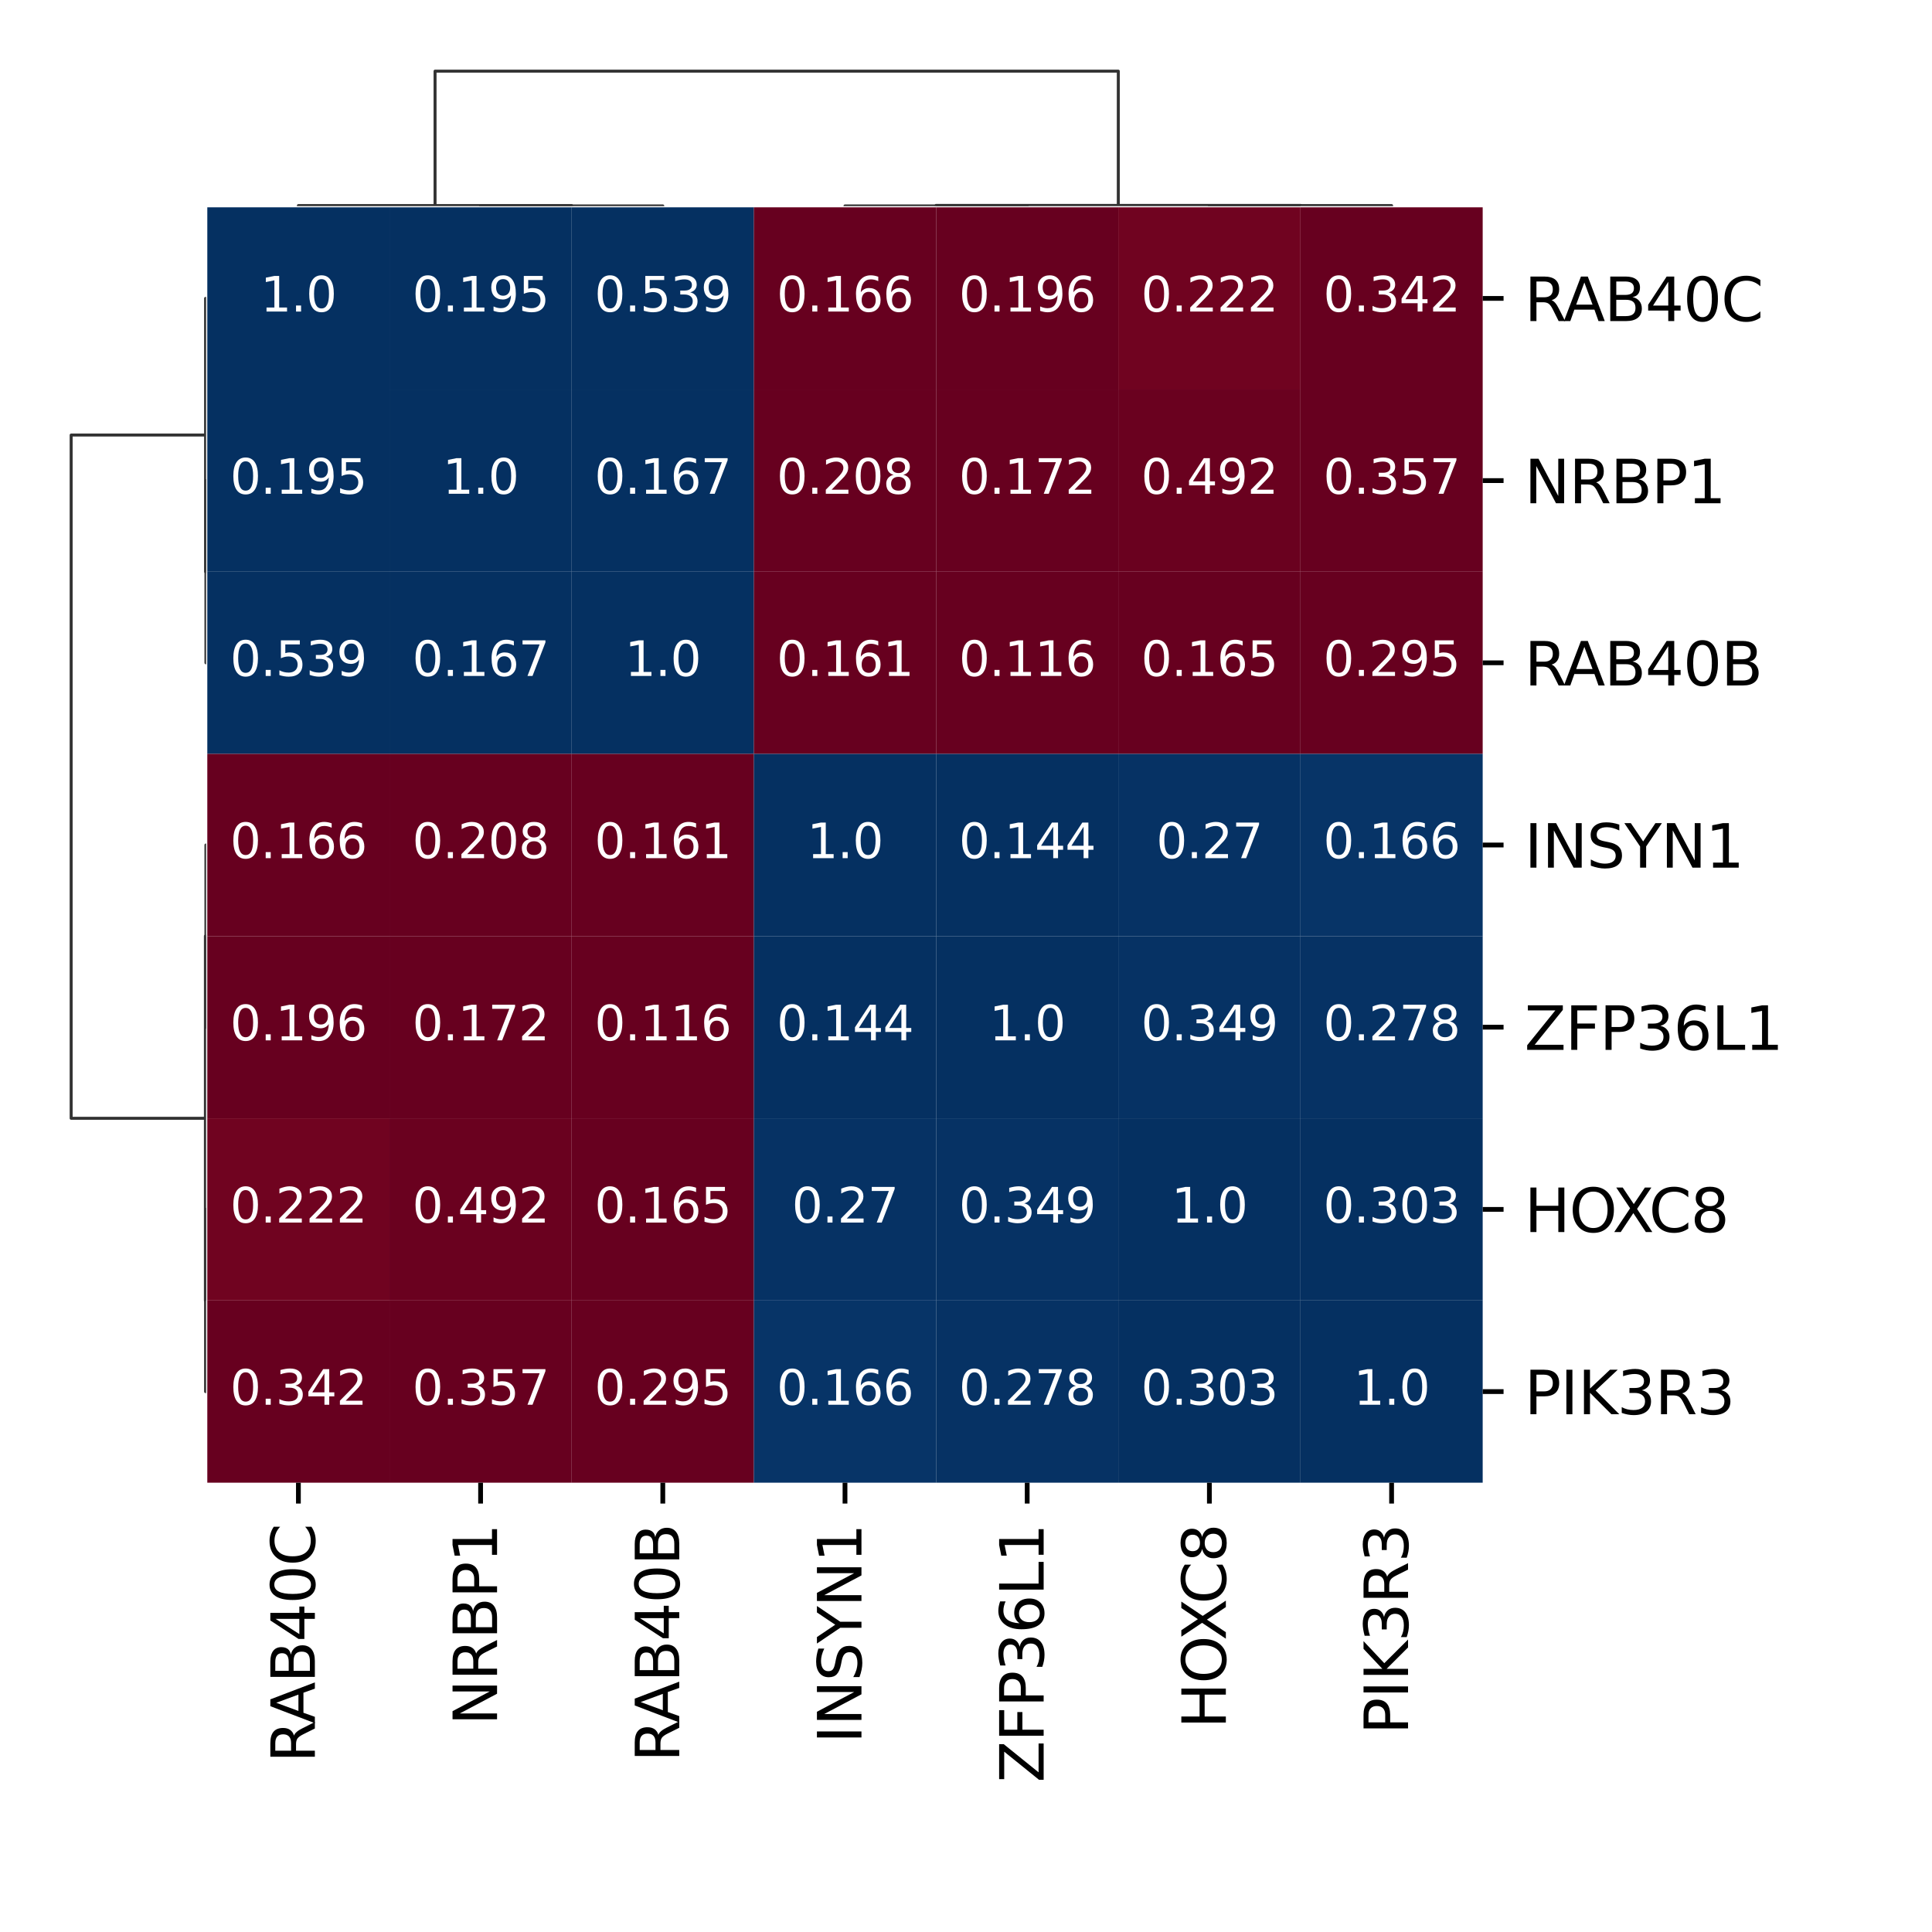<?xml version="1.0" encoding="utf-8" standalone="no"?>
<!DOCTYPE svg PUBLIC "-//W3C//DTD SVG 1.1//EN"
  "http://www.w3.org/Graphics/SVG/1.1/DTD/svg11.dtd">
<svg xmlns:xlink="http://www.w3.org/1999/xlink" width="324pt" height="324pt" viewBox="0 0 324 324" xmlns="http://www.w3.org/2000/svg" version="1.1">
 <defs>
  <style type="text/css">*{stroke-linejoin: round; stroke-linecap: butt}</style>
 </defs>
 <g id="figure_1">
  <g id="patch_1">
   <path d="M 0 324 
L 324 324 
L 324 0 
L 0 0 
z
" style="fill: #ffffff"/>
  </g>
  <g id="axes_1">
   <g id="LineCollection_1">
    <path d="M 34.565 80.597 
L 34.536 80.597 
L 34.536 111.153 
L 34.565 111.153 
" clip-path="url(#pebbe8531b5)" style="fill: none; stroke: #333333; stroke-width: 0.5"/>
    <path d="M 34.565 50.042 
L 34.476 50.042 
L 34.476 95.875 
L 34.536 95.875 
" clip-path="url(#pebbe8531b5)" style="fill: none; stroke: #333333; stroke-width: 0.5"/>
    <path d="M 34.565 141.708 
L 34.534 141.708 
L 34.534 172.262 
L 34.565 172.262 
" clip-path="url(#pebbe8531b5)" style="fill: none; stroke: #333333; stroke-width: 0.5"/>
    <path d="M 34.565 202.817 
L 34.476 202.817 
L 34.476 233.373 
L 34.565 233.373 
" clip-path="url(#pebbe8531b5)" style="fill: none; stroke: #333333; stroke-width: 0.5"/>
    <path d="M 34.534 156.985 
L 34.446 156.985 
L 34.446 218.095 
L 34.476 218.095 
" clip-path="url(#pebbe8531b5)" style="fill: none; stroke: #333333; stroke-width: 0.5"/>
    <path d="M 34.476 72.959 
L 11.932 72.959 
L 11.932 187.54 
L 34.446 187.54 
" clip-path="url(#pebbe8531b5)" style="fill: none; stroke: #333333; stroke-width: 0.5"/>
   </g>
  </g>
  <g id="axes_2">
   <g id="LineCollection_2">
    <path d="M 80.597 34.565 
L 80.597 34.536 
L 111.153 34.536 
L 111.153 34.565 
" clip-path="url(#p9ae9200624)" style="fill: none; stroke: #333333; stroke-width: 0.5"/>
    <path d="M 50.042 34.565 
L 50.042 34.476 
L 95.875 34.476 
L 95.875 34.536 
" clip-path="url(#p9ae9200624)" style="fill: none; stroke: #333333; stroke-width: 0.5"/>
    <path d="M 141.708 34.565 
L 141.708 34.534 
L 172.262 34.534 
L 172.262 34.565 
" clip-path="url(#p9ae9200624)" style="fill: none; stroke: #333333; stroke-width: 0.5"/>
    <path d="M 202.817 34.565 
L 202.817 34.476 
L 233.373 34.476 
L 233.373 34.565 
" clip-path="url(#p9ae9200624)" style="fill: none; stroke: #333333; stroke-width: 0.5"/>
    <path d="M 156.985 34.534 
L 156.985 34.446 
L 218.095 34.446 
L 218.095 34.476 
" clip-path="url(#p9ae9200624)" style="fill: none; stroke: #333333; stroke-width: 0.5"/>
    <path d="M 72.959 34.476 
L 72.959 11.932 
L 187.54 11.932 
L 187.54 34.446 
" clip-path="url(#p9ae9200624)" style="fill: none; stroke: #333333; stroke-width: 0.5"/>
   </g>
  </g>
  <g id="axes_3">
   <g id="patch_2">
    <path d="M 34.765 248.65 
L 248.65 248.65 
L 248.65 34.765 
L 34.765 34.765 
z
" style="fill: #ffffff"/>
   </g>
   <g id="QuadMesh_1">
    <path d="M 34.765 34.765 
L 65.32 34.765 
L 65.32 65.32 
L 34.765 65.32 
L 34.765 34.765 
" clip-path="url(#p0e3dcde6f2)" style="fill: #053061"/>
    <path d="M 65.32 34.765 
L 95.875 34.765 
L 95.875 65.32 
L 65.32 65.32 
L 65.32 34.765 
" clip-path="url(#p0e3dcde6f2)" style="fill: #053061"/>
    <path d="M 95.875 34.765 
L 126.43 34.765 
L 126.43 65.32 
L 95.875 65.32 
L 95.875 34.765 
" clip-path="url(#p0e3dcde6f2)" style="fill: #053061"/>
    <path d="M 126.43 34.765 
L 156.985 34.765 
L 156.985 65.32 
L 126.43 65.32 
L 126.43 34.765 
" clip-path="url(#p0e3dcde6f2)" style="fill: #67001f"/>
    <path d="M 156.985 34.765 
L 187.54 34.765 
L 187.54 65.32 
L 156.985 65.32 
L 156.985 34.765 
" clip-path="url(#p0e3dcde6f2)" style="fill: #67001f"/>
    <path d="M 187.54 34.765 
L 218.095 34.765 
L 218.095 65.32 
L 187.54 65.32 
L 187.54 34.765 
" clip-path="url(#p0e3dcde6f2)" style="fill: #700320"/>
    <path d="M 218.095 34.765 
L 248.65 34.765 
L 248.65 65.32 
L 218.095 65.32 
L 218.095 34.765 
" clip-path="url(#p0e3dcde6f2)" style="fill: #67001f"/>
    <path d="M 34.765 65.32 
L 65.32 65.32 
L 65.32 95.875 
L 34.765 95.875 
L 34.765 65.32 
" clip-path="url(#p0e3dcde6f2)" style="fill: #053061"/>
    <path d="M 65.32 65.32 
L 95.875 65.32 
L 95.875 95.875 
L 65.32 95.875 
L 65.32 65.32 
" clip-path="url(#p0e3dcde6f2)" style="fill: #053061"/>
    <path d="M 95.875 65.32 
L 126.43 65.32 
L 126.43 95.875 
L 95.875 95.875 
L 95.875 65.32 
" clip-path="url(#p0e3dcde6f2)" style="fill: #053061"/>
    <path d="M 126.43 65.32 
L 156.985 65.32 
L 156.985 95.875 
L 126.43 95.875 
L 126.43 65.32 
" clip-path="url(#p0e3dcde6f2)" style="fill: #67001f"/>
    <path d="M 156.985 65.32 
L 187.54 65.32 
L 187.54 95.875 
L 156.985 95.875 
L 156.985 65.32 
" clip-path="url(#p0e3dcde6f2)" style="fill: #67001f"/>
    <path d="M 187.54 65.32 
L 218.095 65.32 
L 218.095 95.875 
L 187.54 95.875 
L 187.54 65.32 
" clip-path="url(#p0e3dcde6f2)" style="fill: #6a011f"/>
    <path d="M 218.095 65.32 
L 248.65 65.32 
L 248.65 95.875 
L 218.095 95.875 
L 218.095 65.32 
" clip-path="url(#p0e3dcde6f2)" style="fill: #67001f"/>
    <path d="M 34.765 95.875 
L 65.32 95.875 
L 65.32 126.43 
L 34.765 126.43 
L 34.765 95.875 
" clip-path="url(#p0e3dcde6f2)" style="fill: #053061"/>
    <path d="M 65.32 95.875 
L 95.875 95.875 
L 95.875 126.43 
L 65.32 126.43 
L 65.32 95.875 
" clip-path="url(#p0e3dcde6f2)" style="fill: #053061"/>
    <path d="M 95.875 95.875 
L 126.43 95.875 
L 126.43 126.43 
L 95.875 126.43 
L 95.875 95.875 
" clip-path="url(#p0e3dcde6f2)" style="fill: #053061"/>
    <path d="M 126.43 95.875 
L 156.985 95.875 
L 156.985 126.43 
L 126.43 126.43 
L 126.43 95.875 
" clip-path="url(#p0e3dcde6f2)" style="fill: #67001f"/>
    <path d="M 156.985 95.875 
L 187.54 95.875 
L 187.54 126.43 
L 156.985 126.43 
L 156.985 95.875 
" clip-path="url(#p0e3dcde6f2)" style="fill: #67001f"/>
    <path d="M 187.54 95.875 
L 218.095 95.875 
L 218.095 126.43 
L 187.54 126.43 
L 187.54 95.875 
" clip-path="url(#p0e3dcde6f2)" style="fill: #67001f"/>
    <path d="M 218.095 95.875 
L 248.65 95.875 
L 248.65 126.43 
L 218.095 126.43 
L 218.095 95.875 
" clip-path="url(#p0e3dcde6f2)" style="fill: #67001f"/>
    <path d="M 34.765 126.43 
L 65.32 126.43 
L 65.32 156.985 
L 34.765 156.985 
L 34.765 126.43 
" clip-path="url(#p0e3dcde6f2)" style="fill: #67001f"/>
    <path d="M 65.32 126.43 
L 95.875 126.43 
L 95.875 156.985 
L 65.32 156.985 
L 65.32 126.43 
" clip-path="url(#p0e3dcde6f2)" style="fill: #67001f"/>
    <path d="M 95.875 126.43 
L 126.43 126.43 
L 126.43 156.985 
L 95.875 156.985 
L 95.875 126.43 
" clip-path="url(#p0e3dcde6f2)" style="fill: #67001f"/>
    <path d="M 126.43 126.43 
L 156.985 126.43 
L 156.985 156.985 
L 126.43 156.985 
L 126.43 126.43 
" clip-path="url(#p0e3dcde6f2)" style="fill: #053061"/>
    <path d="M 156.985 126.43 
L 187.54 126.43 
L 187.54 156.985 
L 156.985 156.985 
L 156.985 126.43 
" clip-path="url(#p0e3dcde6f2)" style="fill: #053061"/>
    <path d="M 187.54 126.43 
L 218.095 126.43 
L 218.095 156.985 
L 187.54 156.985 
L 187.54 126.43 
" clip-path="url(#p0e3dcde6f2)" style="fill: #063264"/>
    <path d="M 218.095 126.43 
L 248.65 126.43 
L 248.65 156.985 
L 218.095 156.985 
L 218.095 126.43 
" clip-path="url(#p0e3dcde6f2)" style="fill: #073467"/>
    <path d="M 34.765 156.985 
L 65.32 156.985 
L 65.32 187.54 
L 34.765 187.54 
L 34.765 156.985 
" clip-path="url(#p0e3dcde6f2)" style="fill: #67001f"/>
    <path d="M 65.32 156.985 
L 95.875 156.985 
L 95.875 187.54 
L 65.32 187.54 
L 65.32 156.985 
" clip-path="url(#p0e3dcde6f2)" style="fill: #67001f"/>
    <path d="M 95.875 156.985 
L 126.43 156.985 
L 126.43 187.54 
L 95.875 187.54 
L 95.875 156.985 
" clip-path="url(#p0e3dcde6f2)" style="fill: #67001f"/>
    <path d="M 126.43 156.985 
L 156.985 156.985 
L 156.985 187.54 
L 126.43 187.54 
L 126.43 156.985 
" clip-path="url(#p0e3dcde6f2)" style="fill: #053061"/>
    <path d="M 156.985 156.985 
L 187.54 156.985 
L 187.54 187.54 
L 156.985 187.54 
L 156.985 156.985 
" clip-path="url(#p0e3dcde6f2)" style="fill: #053061"/>
    <path d="M 187.54 156.985 
L 218.095 156.985 
L 218.095 187.54 
L 187.54 187.54 
L 187.54 156.985 
" clip-path="url(#p0e3dcde6f2)" style="fill: #063264"/>
    <path d="M 218.095 156.985 
L 248.65 156.985 
L 248.65 187.54 
L 218.095 187.54 
L 218.095 156.985 
" clip-path="url(#p0e3dcde6f2)" style="fill: #063264"/>
    <path d="M 34.765 187.54 
L 65.32 187.54 
L 65.32 218.095 
L 34.765 218.095 
L 34.765 187.54 
" clip-path="url(#p0e3dcde6f2)" style="fill: #700320"/>
    <path d="M 65.32 187.54 
L 95.875 187.54 
L 95.875 218.095 
L 65.32 218.095 
L 65.32 187.54 
" clip-path="url(#p0e3dcde6f2)" style="fill: #6a011f"/>
    <path d="M 95.875 187.54 
L 126.43 187.54 
L 126.43 218.095 
L 95.875 218.095 
L 95.875 187.54 
" clip-path="url(#p0e3dcde6f2)" style="fill: #67001f"/>
    <path d="M 126.43 187.54 
L 156.985 187.54 
L 156.985 218.095 
L 126.43 218.095 
L 126.43 187.54 
" clip-path="url(#p0e3dcde6f2)" style="fill: #063264"/>
    <path d="M 156.985 187.54 
L 187.54 187.54 
L 187.54 218.095 
L 156.985 218.095 
L 156.985 187.54 
" clip-path="url(#p0e3dcde6f2)" style="fill: #063264"/>
    <path d="M 187.54 187.54 
L 218.095 187.54 
L 218.095 218.095 
L 187.54 218.095 
L 187.54 187.54 
" clip-path="url(#p0e3dcde6f2)" style="fill: #053061"/>
    <path d="M 218.095 187.54 
L 248.65 187.54 
L 248.65 218.095 
L 218.095 218.095 
L 218.095 187.54 
" clip-path="url(#p0e3dcde6f2)" style="fill: #053061"/>
    <path d="M 34.765 218.095 
L 65.32 218.095 
L 65.32 248.65 
L 34.765 248.65 
L 34.765 218.095 
" clip-path="url(#p0e3dcde6f2)" style="fill: #67001f"/>
    <path d="M 65.32 218.095 
L 95.875 218.095 
L 95.875 248.65 
L 65.32 248.65 
L 65.32 218.095 
" clip-path="url(#p0e3dcde6f2)" style="fill: #67001f"/>
    <path d="M 95.875 218.095 
L 126.43 218.095 
L 126.43 248.65 
L 95.875 248.65 
L 95.875 218.095 
" clip-path="url(#p0e3dcde6f2)" style="fill: #67001f"/>
    <path d="M 126.43 218.095 
L 156.985 218.095 
L 156.985 248.65 
L 126.43 248.65 
L 126.43 218.095 
" clip-path="url(#p0e3dcde6f2)" style="fill: #073467"/>
    <path d="M 156.985 218.095 
L 187.54 218.095 
L 187.54 248.65 
L 156.985 248.65 
L 156.985 218.095 
" clip-path="url(#p0e3dcde6f2)" style="fill: #063264"/>
    <path d="M 187.54 218.095 
L 218.095 218.095 
L 218.095 248.65 
L 187.54 248.65 
L 187.54 218.095 
" clip-path="url(#p0e3dcde6f2)" style="fill: #053061"/>
    <path d="M 218.095 218.095 
L 248.65 218.095 
L 248.65 248.65 
L 218.095 248.65 
L 218.095 218.095 
" clip-path="url(#p0e3dcde6f2)" style="fill: #053061"/>
   </g>
   <g id="matplotlib.axis_1">
    <g id="xtick_1">
     <g id="line2d_1">
      <defs>
       <path id="m52f032794e" d="M 0 0 
L 0 3.5 
" style="stroke: #000000; stroke-width: 0.8"/>
      </defs>
      <g>
       <use xlink:href="#m52f032794e" x="50.042" y="248.65" style="stroke: #000000; stroke-width: 0.8"/>
      </g>
     </g>
     <g id="text_1">
      <!-- RAB40C -->
      <g transform="translate(52.802 295.608) rotate(-90) scale(0.1 -0.1)">
       <defs>
        <path id="DejaVuSans-52" d="M 2841 2188 
Q 3044 2119 3236 1894 
Q 3428 1669 3622 1275 
L 4263 0 
L 3584 0 
L 2988 1197 
Q 2756 1666 2539 1819 
Q 2322 1972 1947 1972 
L 1259 1972 
L 1259 0 
L 628 0 
L 628 4666 
L 2053 4666 
Q 2853 4666 3247 4331 
Q 3641 3997 3641 3322 
Q 3641 2881 3436 2590 
Q 3231 2300 2841 2188 
z
M 1259 4147 
L 1259 2491 
L 2053 2491 
Q 2509 2491 2742 2702 
Q 2975 2913 2975 3322 
Q 2975 3731 2742 3939 
Q 2509 4147 2053 4147 
L 1259 4147 
z
" transform="scale(0.016)"/>
        <path id="DejaVuSans-41" d="M 2188 4044 
L 1331 1722 
L 3047 1722 
L 2188 4044 
z
M 1831 4666 
L 2547 4666 
L 4325 0 
L 3669 0 
L 3244 1197 
L 1141 1197 
L 716 0 
L 50 0 
L 1831 4666 
z
" transform="scale(0.016)"/>
        <path id="DejaVuSans-42" d="M 1259 2228 
L 1259 519 
L 2272 519 
Q 2781 519 3026 730 
Q 3272 941 3272 1375 
Q 3272 1813 3026 2020 
Q 2781 2228 2272 2228 
L 1259 2228 
z
M 1259 4147 
L 1259 2741 
L 2194 2741 
Q 2656 2741 2882 2914 
Q 3109 3088 3109 3444 
Q 3109 3797 2882 3972 
Q 2656 4147 2194 4147 
L 1259 4147 
z
M 628 4666 
L 2241 4666 
Q 2963 4666 3353 4366 
Q 3744 4066 3744 3513 
Q 3744 3084 3544 2831 
Q 3344 2578 2956 2516 
Q 3422 2416 3680 2098 
Q 3938 1781 3938 1306 
Q 3938 681 3513 340 
Q 3088 0 2303 0 
L 628 0 
L 628 4666 
z
" transform="scale(0.016)"/>
        <path id="DejaVuSans-34" d="M 2419 4116 
L 825 1625 
L 2419 1625 
L 2419 4116 
z
M 2253 4666 
L 3047 4666 
L 3047 1625 
L 3713 1625 
L 3713 1100 
L 3047 1100 
L 3047 0 
L 2419 0 
L 2419 1100 
L 313 1100 
L 313 1709 
L 2253 4666 
z
" transform="scale(0.016)"/>
        <path id="DejaVuSans-30" d="M 2034 4250 
Q 1547 4250 1301 3770 
Q 1056 3291 1056 2328 
Q 1056 1369 1301 889 
Q 1547 409 2034 409 
Q 2525 409 2770 889 
Q 3016 1369 3016 2328 
Q 3016 3291 2770 3770 
Q 2525 4250 2034 4250 
z
M 2034 4750 
Q 2819 4750 3233 4129 
Q 3647 3509 3647 2328 
Q 3647 1150 3233 529 
Q 2819 -91 2034 -91 
Q 1250 -91 836 529 
Q 422 1150 422 2328 
Q 422 3509 836 4129 
Q 1250 4750 2034 4750 
z
" transform="scale(0.016)"/>
        <path id="DejaVuSans-43" d="M 4122 4306 
L 4122 3641 
Q 3803 3938 3442 4084 
Q 3081 4231 2675 4231 
Q 1875 4231 1450 3742 
Q 1025 3253 1025 2328 
Q 1025 1406 1450 917 
Q 1875 428 2675 428 
Q 3081 428 3442 575 
Q 3803 722 4122 1019 
L 4122 359 
Q 3791 134 3420 21 
Q 3050 -91 2638 -91 
Q 1578 -91 968 557 
Q 359 1206 359 2328 
Q 359 3453 968 4101 
Q 1578 4750 2638 4750 
Q 3056 4750 3426 4639 
Q 3797 4528 4122 4306 
z
" transform="scale(0.016)"/>
       </defs>
       <use xlink:href="#DejaVuSans-52"/>
       <use xlink:href="#DejaVuSans-41" x="65.482"/>
       <use xlink:href="#DejaVuSans-42" x="133.891"/>
       <use xlink:href="#DejaVuSans-34" x="202.494"/>
       <use xlink:href="#DejaVuSans-30" x="266.117"/>
       <use xlink:href="#DejaVuSans-43" x="329.74"/>
      </g>
     </g>
    </g>
    <g id="xtick_2">
     <g id="line2d_2">
      <g>
       <use xlink:href="#m52f032794e" x="80.597" y="248.65" style="stroke: #000000; stroke-width: 0.8"/>
      </g>
     </g>
     <g id="text_2">
      <!-- NRBP1 -->
      <g transform="translate(83.357 289.333) rotate(-90) scale(0.1 -0.1)">
       <defs>
        <path id="DejaVuSans-4e" d="M 628 4666 
L 1478 4666 
L 3547 763 
L 3547 4666 
L 4159 4666 
L 4159 0 
L 3309 0 
L 1241 3903 
L 1241 0 
L 628 0 
L 628 4666 
z
" transform="scale(0.016)"/>
        <path id="DejaVuSans-50" d="M 1259 4147 
L 1259 2394 
L 2053 2394 
Q 2494 2394 2734 2622 
Q 2975 2850 2975 3272 
Q 2975 3691 2734 3919 
Q 2494 4147 2053 4147 
L 1259 4147 
z
M 628 4666 
L 2053 4666 
Q 2838 4666 3239 4311 
Q 3641 3956 3641 3272 
Q 3641 2581 3239 2228 
Q 2838 1875 2053 1875 
L 1259 1875 
L 1259 0 
L 628 0 
L 628 4666 
z
" transform="scale(0.016)"/>
        <path id="DejaVuSans-31" d="M 794 531 
L 1825 531 
L 1825 4091 
L 703 3866 
L 703 4441 
L 1819 4666 
L 2450 4666 
L 2450 531 
L 3481 531 
L 3481 0 
L 794 0 
L 794 531 
z
" transform="scale(0.016)"/>
       </defs>
       <use xlink:href="#DejaVuSans-4e"/>
       <use xlink:href="#DejaVuSans-52" x="74.805"/>
       <use xlink:href="#DejaVuSans-42" x="144.287"/>
       <use xlink:href="#DejaVuSans-50" x="212.891"/>
       <use xlink:href="#DejaVuSans-31" x="273.193"/>
      </g>
     </g>
    </g>
    <g id="xtick_3">
     <g id="line2d_3">
      <g>
       <use xlink:href="#m52f032794e" x="111.153" y="248.65" style="stroke: #000000; stroke-width: 0.8"/>
      </g>
     </g>
     <g id="text_3">
      <!-- RAB40B -->
      <g transform="translate(113.912 295.486) rotate(-90) scale(0.1 -0.1)">
       <use xlink:href="#DejaVuSans-52"/>
       <use xlink:href="#DejaVuSans-41" x="65.482"/>
       <use xlink:href="#DejaVuSans-42" x="133.891"/>
       <use xlink:href="#DejaVuSans-34" x="202.494"/>
       <use xlink:href="#DejaVuSans-30" x="266.117"/>
       <use xlink:href="#DejaVuSans-42" x="329.74"/>
      </g>
     </g>
    </g>
    <g id="xtick_4">
     <g id="line2d_4">
      <g>
       <use xlink:href="#m52f032794e" x="141.708" y="248.65" style="stroke: #000000; stroke-width: 0.8"/>
      </g>
     </g>
     <g id="text_4">
      <!-- INSYN1 -->
      <g transform="translate(144.467 292.381) rotate(-90) scale(0.1 -0.1)">
       <defs>
        <path id="DejaVuSans-49" d="M 628 4666 
L 1259 4666 
L 1259 0 
L 628 0 
L 628 4666 
z
" transform="scale(0.016)"/>
        <path id="DejaVuSans-53" d="M 3425 4513 
L 3425 3897 
Q 3066 4069 2747 4153 
Q 2428 4238 2131 4238 
Q 1616 4238 1336 4038 
Q 1056 3838 1056 3469 
Q 1056 3159 1242 3001 
Q 1428 2844 1947 2747 
L 2328 2669 
Q 3034 2534 3370 2195 
Q 3706 1856 3706 1288 
Q 3706 609 3251 259 
Q 2797 -91 1919 -91 
Q 1588 -91 1214 -16 
Q 841 59 441 206 
L 441 856 
Q 825 641 1194 531 
Q 1563 422 1919 422 
Q 2459 422 2753 634 
Q 3047 847 3047 1241 
Q 3047 1584 2836 1778 
Q 2625 1972 2144 2069 
L 1759 2144 
Q 1053 2284 737 2584 
Q 422 2884 422 3419 
Q 422 4038 858 4394 
Q 1294 4750 2059 4750 
Q 2388 4750 2728 4690 
Q 3069 4631 3425 4513 
z
" transform="scale(0.016)"/>
        <path id="DejaVuSans-59" d="M -13 4666 
L 666 4666 
L 1959 2747 
L 3244 4666 
L 3922 4666 
L 2272 2222 
L 2272 0 
L 1638 0 
L 1638 2222 
L -13 4666 
z
" transform="scale(0.016)"/>
       </defs>
       <use xlink:href="#DejaVuSans-49"/>
       <use xlink:href="#DejaVuSans-4e" x="29.492"/>
       <use xlink:href="#DejaVuSans-53" x="104.297"/>
       <use xlink:href="#DejaVuSans-59" x="167.773"/>
       <use xlink:href="#DejaVuSans-4e" x="228.857"/>
       <use xlink:href="#DejaVuSans-31" x="303.662"/>
      </g>
     </g>
    </g>
    <g id="xtick_5">
     <g id="line2d_5">
      <g>
       <use xlink:href="#m52f032794e" x="172.262" y="248.65" style="stroke: #000000; stroke-width: 0.8"/>
      </g>
     </g>
     <g id="text_5">
      <!-- ZFP36L1 -->
      <g transform="translate(175.022 298.941) rotate(-90) scale(0.1 -0.1)">
       <defs>
        <path id="DejaVuSans-5a" d="M 359 4666 
L 4025 4666 
L 4025 4184 
L 1075 531 
L 4097 531 
L 4097 0 
L 288 0 
L 288 481 
L 3238 4134 
L 359 4134 
L 359 4666 
z
" transform="scale(0.016)"/>
        <path id="DejaVuSans-46" d="M 628 4666 
L 3309 4666 
L 3309 4134 
L 1259 4134 
L 1259 2759 
L 3109 2759 
L 3109 2228 
L 1259 2228 
L 1259 0 
L 628 0 
L 628 4666 
z
" transform="scale(0.016)"/>
        <path id="DejaVuSans-33" d="M 2597 2516 
Q 3050 2419 3304 2112 
Q 3559 1806 3559 1356 
Q 3559 666 3084 287 
Q 2609 -91 1734 -91 
Q 1441 -91 1130 -33 
Q 819 25 488 141 
L 488 750 
Q 750 597 1062 519 
Q 1375 441 1716 441 
Q 2309 441 2620 675 
Q 2931 909 2931 1356 
Q 2931 1769 2642 2001 
Q 2353 2234 1838 2234 
L 1294 2234 
L 1294 2753 
L 1863 2753 
Q 2328 2753 2575 2939 
Q 2822 3125 2822 3475 
Q 2822 3834 2567 4026 
Q 2313 4219 1838 4219 
Q 1578 4219 1281 4162 
Q 984 4106 628 3988 
L 628 4550 
Q 988 4650 1302 4700 
Q 1616 4750 1894 4750 
Q 2613 4750 3031 4423 
Q 3450 4097 3450 3541 
Q 3450 3153 3228 2886 
Q 3006 2619 2597 2516 
z
" transform="scale(0.016)"/>
        <path id="DejaVuSans-36" d="M 2113 2584 
Q 1688 2584 1439 2293 
Q 1191 2003 1191 1497 
Q 1191 994 1439 701 
Q 1688 409 2113 409 
Q 2538 409 2786 701 
Q 3034 994 3034 1497 
Q 3034 2003 2786 2293 
Q 2538 2584 2113 2584 
z
M 3366 4563 
L 3366 3988 
Q 3128 4100 2886 4159 
Q 2644 4219 2406 4219 
Q 1781 4219 1451 3797 
Q 1122 3375 1075 2522 
Q 1259 2794 1537 2939 
Q 1816 3084 2150 3084 
Q 2853 3084 3261 2657 
Q 3669 2231 3669 1497 
Q 3669 778 3244 343 
Q 2819 -91 2113 -91 
Q 1303 -91 875 529 
Q 447 1150 447 2328 
Q 447 3434 972 4092 
Q 1497 4750 2381 4750 
Q 2619 4750 2861 4703 
Q 3103 4656 3366 4563 
z
" transform="scale(0.016)"/>
        <path id="DejaVuSans-4c" d="M 628 4666 
L 1259 4666 
L 1259 531 
L 3531 531 
L 3531 0 
L 628 0 
L 628 4666 
z
" transform="scale(0.016)"/>
       </defs>
       <use xlink:href="#DejaVuSans-5a"/>
       <use xlink:href="#DejaVuSans-46" x="68.506"/>
       <use xlink:href="#DejaVuSans-50" x="126.025"/>
       <use xlink:href="#DejaVuSans-33" x="186.328"/>
       <use xlink:href="#DejaVuSans-36" x="249.951"/>
       <use xlink:href="#DejaVuSans-4c" x="313.574"/>
       <use xlink:href="#DejaVuSans-31" x="369.287"/>
      </g>
     </g>
    </g>
    <g id="xtick_6">
     <g id="line2d_6">
      <g>
       <use xlink:href="#m52f032794e" x="202.817" y="248.65" style="stroke: #000000; stroke-width: 0.8"/>
      </g>
     </g>
     <g id="text_6">
      <!-- HOXC8 -->
      <g transform="translate(205.577 289.875) rotate(-90) scale(0.1 -0.1)">
       <defs>
        <path id="DejaVuSans-48" d="M 628 4666 
L 1259 4666 
L 1259 2753 
L 3553 2753 
L 3553 4666 
L 4184 4666 
L 4184 0 
L 3553 0 
L 3553 2222 
L 1259 2222 
L 1259 0 
L 628 0 
L 628 4666 
z
" transform="scale(0.016)"/>
        <path id="DejaVuSans-4f" d="M 2522 4238 
Q 1834 4238 1429 3725 
Q 1025 3213 1025 2328 
Q 1025 1447 1429 934 
Q 1834 422 2522 422 
Q 3209 422 3611 934 
Q 4013 1447 4013 2328 
Q 4013 3213 3611 3725 
Q 3209 4238 2522 4238 
z
M 2522 4750 
Q 3503 4750 4090 4092 
Q 4678 3434 4678 2328 
Q 4678 1225 4090 567 
Q 3503 -91 2522 -91 
Q 1538 -91 948 565 
Q 359 1222 359 2328 
Q 359 3434 948 4092 
Q 1538 4750 2522 4750 
z
" transform="scale(0.016)"/>
        <path id="DejaVuSans-58" d="M 403 4666 
L 1081 4666 
L 2241 2931 
L 3406 4666 
L 4084 4666 
L 2584 2425 
L 4184 0 
L 3506 0 
L 2194 1984 
L 872 0 
L 191 0 
L 1856 2491 
L 403 4666 
z
" transform="scale(0.016)"/>
        <path id="DejaVuSans-38" d="M 2034 2216 
Q 1584 2216 1326 1975 
Q 1069 1734 1069 1313 
Q 1069 891 1326 650 
Q 1584 409 2034 409 
Q 2484 409 2743 651 
Q 3003 894 3003 1313 
Q 3003 1734 2745 1975 
Q 2488 2216 2034 2216 
z
M 1403 2484 
Q 997 2584 770 2862 
Q 544 3141 544 3541 
Q 544 4100 942 4425 
Q 1341 4750 2034 4750 
Q 2731 4750 3128 4425 
Q 3525 4100 3525 3541 
Q 3525 3141 3298 2862 
Q 3072 2584 2669 2484 
Q 3125 2378 3379 2068 
Q 3634 1759 3634 1313 
Q 3634 634 3220 271 
Q 2806 -91 2034 -91 
Q 1263 -91 848 271 
Q 434 634 434 1313 
Q 434 1759 690 2068 
Q 947 2378 1403 2484 
z
M 1172 3481 
Q 1172 3119 1398 2916 
Q 1625 2713 2034 2713 
Q 2441 2713 2670 2916 
Q 2900 3119 2900 3481 
Q 2900 3844 2670 4047 
Q 2441 4250 2034 4250 
Q 1625 4250 1398 4047 
Q 1172 3844 1172 3481 
z
" transform="scale(0.016)"/>
       </defs>
       <use xlink:href="#DejaVuSans-48"/>
       <use xlink:href="#DejaVuSans-4f" x="75.195"/>
       <use xlink:href="#DejaVuSans-58" x="147.531"/>
       <use xlink:href="#DejaVuSans-43" x="208.787"/>
       <use xlink:href="#DejaVuSans-38" x="278.611"/>
      </g>
     </g>
    </g>
    <g id="xtick_7">
     <g id="line2d_7">
      <g>
       <use xlink:href="#m52f032794e" x="233.373" y="248.65" style="stroke: #000000; stroke-width: 0.8"/>
      </g>
     </g>
     <g id="text_7">
      <!-- PIK3R3 -->
      <g transform="translate(236.132 290.861) rotate(-90) scale(0.1 -0.1)">
       <defs>
        <path id="DejaVuSans-4b" d="M 628 4666 
L 1259 4666 
L 1259 2694 
L 3353 4666 
L 4166 4666 
L 1850 2491 
L 4331 0 
L 3500 0 
L 1259 2247 
L 1259 0 
L 628 0 
L 628 4666 
z
" transform="scale(0.016)"/>
       </defs>
       <use xlink:href="#DejaVuSans-50"/>
       <use xlink:href="#DejaVuSans-49" x="60.303"/>
       <use xlink:href="#DejaVuSans-4b" x="89.795"/>
       <use xlink:href="#DejaVuSans-33" x="155.371"/>
       <use xlink:href="#DejaVuSans-52" x="218.994"/>
       <use xlink:href="#DejaVuSans-33" x="288.477"/>
      </g>
     </g>
    </g>
   </g>
   <g id="matplotlib.axis_2">
    <g id="ytick_1">
     <g id="line2d_8">
      <defs>
       <path id="m205dca6e95" d="M 0 0 
L 3.5 0 
" style="stroke: #000000; stroke-width: 0.8"/>
      </defs>
      <g>
       <use xlink:href="#m205dca6e95" x="248.65" y="50.042" style="stroke: #000000; stroke-width: 0.8"/>
      </g>
     </g>
     <g id="text_8">
      <!-- RAB40C -->
      <g transform="translate(255.65 53.842) scale(0.1 -0.1)">
       <use xlink:href="#DejaVuSans-52"/>
       <use xlink:href="#DejaVuSans-41" x="65.482"/>
       <use xlink:href="#DejaVuSans-42" x="133.891"/>
       <use xlink:href="#DejaVuSans-34" x="202.494"/>
       <use xlink:href="#DejaVuSans-30" x="266.117"/>
       <use xlink:href="#DejaVuSans-43" x="329.74"/>
      </g>
     </g>
    </g>
    <g id="ytick_2">
     <g id="line2d_9">
      <g>
       <use xlink:href="#m205dca6e95" x="248.65" y="80.597" style="stroke: #000000; stroke-width: 0.8"/>
      </g>
     </g>
     <g id="text_9">
      <!-- NRBP1 -->
      <g transform="translate(255.65 84.397) scale(0.1 -0.1)">
       <use xlink:href="#DejaVuSans-4e"/>
       <use xlink:href="#DejaVuSans-52" x="74.805"/>
       <use xlink:href="#DejaVuSans-42" x="144.287"/>
       <use xlink:href="#DejaVuSans-50" x="212.891"/>
       <use xlink:href="#DejaVuSans-31" x="273.193"/>
      </g>
     </g>
    </g>
    <g id="ytick_3">
     <g id="line2d_10">
      <g>
       <use xlink:href="#m205dca6e95" x="248.65" y="111.153" style="stroke: #000000; stroke-width: 0.8"/>
      </g>
     </g>
     <g id="text_10">
      <!-- RAB40B -->
      <g transform="translate(255.65 114.952) scale(0.1 -0.1)">
       <use xlink:href="#DejaVuSans-52"/>
       <use xlink:href="#DejaVuSans-41" x="65.482"/>
       <use xlink:href="#DejaVuSans-42" x="133.891"/>
       <use xlink:href="#DejaVuSans-34" x="202.494"/>
       <use xlink:href="#DejaVuSans-30" x="266.117"/>
       <use xlink:href="#DejaVuSans-42" x="329.74"/>
      </g>
     </g>
    </g>
    <g id="ytick_4">
     <g id="line2d_11">
      <g>
       <use xlink:href="#m205dca6e95" x="248.65" y="141.708" style="stroke: #000000; stroke-width: 0.8"/>
      </g>
     </g>
     <g id="text_11">
      <!-- INSYN1 -->
      <g transform="translate(255.65 145.507) scale(0.1 -0.1)">
       <use xlink:href="#DejaVuSans-49"/>
       <use xlink:href="#DejaVuSans-4e" x="29.492"/>
       <use xlink:href="#DejaVuSans-53" x="104.297"/>
       <use xlink:href="#DejaVuSans-59" x="167.773"/>
       <use xlink:href="#DejaVuSans-4e" x="228.857"/>
       <use xlink:href="#DejaVuSans-31" x="303.662"/>
      </g>
     </g>
    </g>
    <g id="ytick_5">
     <g id="line2d_12">
      <g>
       <use xlink:href="#m205dca6e95" x="248.65" y="172.262" style="stroke: #000000; stroke-width: 0.8"/>
      </g>
     </g>
     <g id="text_12">
      <!-- ZFP36L1 -->
      <g transform="translate(255.65 176.062) scale(0.1 -0.1)">
       <use xlink:href="#DejaVuSans-5a"/>
       <use xlink:href="#DejaVuSans-46" x="68.506"/>
       <use xlink:href="#DejaVuSans-50" x="126.025"/>
       <use xlink:href="#DejaVuSans-33" x="186.328"/>
       <use xlink:href="#DejaVuSans-36" x="249.951"/>
       <use xlink:href="#DejaVuSans-4c" x="313.574"/>
       <use xlink:href="#DejaVuSans-31" x="369.287"/>
      </g>
     </g>
    </g>
    <g id="ytick_6">
     <g id="line2d_13">
      <g>
       <use xlink:href="#m205dca6e95" x="248.65" y="202.817" style="stroke: #000000; stroke-width: 0.8"/>
      </g>
     </g>
     <g id="text_13">
      <!-- HOXC8 -->
      <g transform="translate(255.65 206.617) scale(0.1 -0.1)">
       <use xlink:href="#DejaVuSans-48"/>
       <use xlink:href="#DejaVuSans-4f" x="75.195"/>
       <use xlink:href="#DejaVuSans-58" x="147.531"/>
       <use xlink:href="#DejaVuSans-43" x="208.787"/>
       <use xlink:href="#DejaVuSans-38" x="278.611"/>
      </g>
     </g>
    </g>
    <g id="ytick_7">
     <g id="line2d_14">
      <g>
       <use xlink:href="#m205dca6e95" x="248.65" y="233.373" style="stroke: #000000; stroke-width: 0.8"/>
      </g>
     </g>
     <g id="text_14">
      <!-- PIK3R3 -->
      <g transform="translate(255.65 237.172) scale(0.1 -0.1)">
       <use xlink:href="#DejaVuSans-50"/>
       <use xlink:href="#DejaVuSans-49" x="60.303"/>
       <use xlink:href="#DejaVuSans-4b" x="89.795"/>
       <use xlink:href="#DejaVuSans-33" x="155.371"/>
       <use xlink:href="#DejaVuSans-52" x="218.994"/>
       <use xlink:href="#DejaVuSans-33" x="288.477"/>
      </g>
     </g>
    </g>
   </g>
   <g id="text_15">
    <!-- 1.0 -->
    <g style="fill: #ffffff" transform="translate(43.681 52.25) scale(0.08 -0.08)">
     <defs>
      <path id="DejaVuSans-2e" d="M 684 794 
L 1344 794 
L 1344 0 
L 684 0 
L 684 794 
z
" transform="scale(0.016)"/>
     </defs>
     <use xlink:href="#DejaVuSans-31"/>
     <use xlink:href="#DejaVuSans-2e" x="63.623"/>
     <use xlink:href="#DejaVuSans-30" x="95.41"/>
    </g>
   </g>
   <g id="text_16">
    <!-- 0.195 -->
    <g style="fill: #ffffff" transform="translate(69.146 52.25) scale(0.08 -0.08)">
     <defs>
      <path id="DejaVuSans-39" d="M 703 97 
L 703 672 
Q 941 559 1184 500 
Q 1428 441 1663 441 
Q 2288 441 2617 861 
Q 2947 1281 2994 2138 
Q 2813 1869 2534 1725 
Q 2256 1581 1919 1581 
Q 1219 1581 811 2004 
Q 403 2428 403 3163 
Q 403 3881 828 4315 
Q 1253 4750 1959 4750 
Q 2769 4750 3195 4129 
Q 3622 3509 3622 2328 
Q 3622 1225 3098 567 
Q 2575 -91 1691 -91 
Q 1453 -91 1209 -44 
Q 966 3 703 97 
z
M 1959 2075 
Q 2384 2075 2632 2365 
Q 2881 2656 2881 3163 
Q 2881 3666 2632 3958 
Q 2384 4250 1959 4250 
Q 1534 4250 1286 3958 
Q 1038 3666 1038 3163 
Q 1038 2656 1286 2365 
Q 1534 2075 1959 2075 
z
" transform="scale(0.016)"/>
      <path id="DejaVuSans-35" d="M 691 4666 
L 3169 4666 
L 3169 4134 
L 1269 4134 
L 1269 2991 
Q 1406 3038 1543 3061 
Q 1681 3084 1819 3084 
Q 2600 3084 3056 2656 
Q 3513 2228 3513 1497 
Q 3513 744 3044 326 
Q 2575 -91 1722 -91 
Q 1428 -91 1123 -41 
Q 819 9 494 109 
L 494 744 
Q 775 591 1075 516 
Q 1375 441 1709 441 
Q 2250 441 2565 725 
Q 2881 1009 2881 1497 
Q 2881 1984 2565 2268 
Q 2250 2553 1709 2553 
Q 1456 2553 1204 2497 
Q 953 2441 691 2322 
L 691 4666 
z
" transform="scale(0.016)"/>
     </defs>
     <use xlink:href="#DejaVuSans-30"/>
     <use xlink:href="#DejaVuSans-2e" x="63.623"/>
     <use xlink:href="#DejaVuSans-31" x="95.41"/>
     <use xlink:href="#DejaVuSans-39" x="159.033"/>
     <use xlink:href="#DejaVuSans-35" x="222.656"/>
    </g>
   </g>
   <g id="text_17">
    <!-- 0.539 -->
    <g style="fill: #ffffff" transform="translate(99.701 52.25) scale(0.08 -0.08)">
     <use xlink:href="#DejaVuSans-30"/>
     <use xlink:href="#DejaVuSans-2e" x="63.623"/>
     <use xlink:href="#DejaVuSans-35" x="95.41"/>
     <use xlink:href="#DejaVuSans-33" x="159.033"/>
     <use xlink:href="#DejaVuSans-39" x="222.656"/>
    </g>
   </g>
   <g id="text_18">
    <!-- 0.166 -->
    <g style="fill: #ffffff" transform="translate(130.256 52.25) scale(0.08 -0.08)">
     <use xlink:href="#DejaVuSans-30"/>
     <use xlink:href="#DejaVuSans-2e" x="63.623"/>
     <use xlink:href="#DejaVuSans-31" x="95.41"/>
     <use xlink:href="#DejaVuSans-36" x="159.033"/>
     <use xlink:href="#DejaVuSans-36" x="222.656"/>
    </g>
   </g>
   <g id="text_19">
    <!-- 0.196 -->
    <g style="fill: #ffffff" transform="translate(160.811 52.25) scale(0.08 -0.08)">
     <use xlink:href="#DejaVuSans-30"/>
     <use xlink:href="#DejaVuSans-2e" x="63.623"/>
     <use xlink:href="#DejaVuSans-31" x="95.41"/>
     <use xlink:href="#DejaVuSans-39" x="159.033"/>
     <use xlink:href="#DejaVuSans-36" x="222.656"/>
    </g>
   </g>
   <g id="text_20">
    <!-- 0.222 -->
    <g style="fill: #ffffff" transform="translate(191.366 52.25) scale(0.08 -0.08)">
     <defs>
      <path id="DejaVuSans-32" d="M 1228 531 
L 3431 531 
L 3431 0 
L 469 0 
L 469 531 
Q 828 903 1448 1529 
Q 2069 2156 2228 2338 
Q 2531 2678 2651 2914 
Q 2772 3150 2772 3378 
Q 2772 3750 2511 3984 
Q 2250 4219 1831 4219 
Q 1534 4219 1204 4116 
Q 875 4013 500 3803 
L 500 4441 
Q 881 4594 1212 4672 
Q 1544 4750 1819 4750 
Q 2544 4750 2975 4387 
Q 3406 4025 3406 3419 
Q 3406 3131 3298 2873 
Q 3191 2616 2906 2266 
Q 2828 2175 2409 1742 
Q 1991 1309 1228 531 
z
" transform="scale(0.016)"/>
     </defs>
     <use xlink:href="#DejaVuSans-30"/>
     <use xlink:href="#DejaVuSans-2e" x="63.623"/>
     <use xlink:href="#DejaVuSans-32" x="95.41"/>
     <use xlink:href="#DejaVuSans-32" x="159.033"/>
     <use xlink:href="#DejaVuSans-32" x="222.656"/>
    </g>
   </g>
   <g id="text_21">
    <!-- 0.342 -->
    <g style="fill: #ffffff" transform="translate(221.921 52.25) scale(0.08 -0.08)">
     <use xlink:href="#DejaVuSans-30"/>
     <use xlink:href="#DejaVuSans-2e" x="63.623"/>
     <use xlink:href="#DejaVuSans-33" x="95.41"/>
     <use xlink:href="#DejaVuSans-34" x="159.033"/>
     <use xlink:href="#DejaVuSans-32" x="222.656"/>
    </g>
   </g>
   <g id="text_22">
    <!-- 0.195 -->
    <g style="fill: #ffffff" transform="translate(38.591 82.805) scale(0.08 -0.08)">
     <use xlink:href="#DejaVuSans-30"/>
     <use xlink:href="#DejaVuSans-2e" x="63.623"/>
     <use xlink:href="#DejaVuSans-31" x="95.41"/>
     <use xlink:href="#DejaVuSans-39" x="159.033"/>
     <use xlink:href="#DejaVuSans-35" x="222.656"/>
    </g>
   </g>
   <g id="text_23">
    <!-- 1.0 -->
    <g style="fill: #ffffff" transform="translate(74.236 82.805) scale(0.08 -0.08)">
     <use xlink:href="#DejaVuSans-31"/>
     <use xlink:href="#DejaVuSans-2e" x="63.623"/>
     <use xlink:href="#DejaVuSans-30" x="95.41"/>
    </g>
   </g>
   <g id="text_24">
    <!-- 0.167 -->
    <g style="fill: #ffffff" transform="translate(99.701 82.805) scale(0.08 -0.08)">
     <defs>
      <path id="DejaVuSans-37" d="M 525 4666 
L 3525 4666 
L 3525 4397 
L 1831 0 
L 1172 0 
L 2766 4134 
L 525 4134 
L 525 4666 
z
" transform="scale(0.016)"/>
     </defs>
     <use xlink:href="#DejaVuSans-30"/>
     <use xlink:href="#DejaVuSans-2e" x="63.623"/>
     <use xlink:href="#DejaVuSans-31" x="95.41"/>
     <use xlink:href="#DejaVuSans-36" x="159.033"/>
     <use xlink:href="#DejaVuSans-37" x="222.656"/>
    </g>
   </g>
   <g id="text_25">
    <!-- 0.208 -->
    <g style="fill: #ffffff" transform="translate(130.256 82.805) scale(0.08 -0.08)">
     <use xlink:href="#DejaVuSans-30"/>
     <use xlink:href="#DejaVuSans-2e" x="63.623"/>
     <use xlink:href="#DejaVuSans-32" x="95.41"/>
     <use xlink:href="#DejaVuSans-30" x="159.033"/>
     <use xlink:href="#DejaVuSans-38" x="222.656"/>
    </g>
   </g>
   <g id="text_26">
    <!-- 0.172 -->
    <g style="fill: #ffffff" transform="translate(160.811 82.805) scale(0.08 -0.08)">
     <use xlink:href="#DejaVuSans-30"/>
     <use xlink:href="#DejaVuSans-2e" x="63.623"/>
     <use xlink:href="#DejaVuSans-31" x="95.41"/>
     <use xlink:href="#DejaVuSans-37" x="159.033"/>
     <use xlink:href="#DejaVuSans-32" x="222.656"/>
    </g>
   </g>
   <g id="text_27">
    <!-- 0.492 -->
    <g style="fill: #ffffff" transform="translate(191.366 82.805) scale(0.08 -0.08)">
     <use xlink:href="#DejaVuSans-30"/>
     <use xlink:href="#DejaVuSans-2e" x="63.623"/>
     <use xlink:href="#DejaVuSans-34" x="95.41"/>
     <use xlink:href="#DejaVuSans-39" x="159.033"/>
     <use xlink:href="#DejaVuSans-32" x="222.656"/>
    </g>
   </g>
   <g id="text_28">
    <!-- 0.357 -->
    <g style="fill: #ffffff" transform="translate(221.921 82.805) scale(0.08 -0.08)">
     <use xlink:href="#DejaVuSans-30"/>
     <use xlink:href="#DejaVuSans-2e" x="63.623"/>
     <use xlink:href="#DejaVuSans-33" x="95.41"/>
     <use xlink:href="#DejaVuSans-35" x="159.033"/>
     <use xlink:href="#DejaVuSans-37" x="222.656"/>
    </g>
   </g>
   <g id="text_29">
    <!-- 0.539 -->
    <g style="fill: #ffffff" transform="translate(38.591 113.36) scale(0.08 -0.08)">
     <use xlink:href="#DejaVuSans-30"/>
     <use xlink:href="#DejaVuSans-2e" x="63.623"/>
     <use xlink:href="#DejaVuSans-35" x="95.41"/>
     <use xlink:href="#DejaVuSans-33" x="159.033"/>
     <use xlink:href="#DejaVuSans-39" x="222.656"/>
    </g>
   </g>
   <g id="text_30">
    <!-- 0.167 -->
    <g style="fill: #ffffff" transform="translate(69.146 113.36) scale(0.08 -0.08)">
     <use xlink:href="#DejaVuSans-30"/>
     <use xlink:href="#DejaVuSans-2e" x="63.623"/>
     <use xlink:href="#DejaVuSans-31" x="95.41"/>
     <use xlink:href="#DejaVuSans-36" x="159.033"/>
     <use xlink:href="#DejaVuSans-37" x="222.656"/>
    </g>
   </g>
   <g id="text_31">
    <!-- 1.0 -->
    <g style="fill: #ffffff" transform="translate(104.791 113.36) scale(0.08 -0.08)">
     <use xlink:href="#DejaVuSans-31"/>
     <use xlink:href="#DejaVuSans-2e" x="63.623"/>
     <use xlink:href="#DejaVuSans-30" x="95.41"/>
    </g>
   </g>
   <g id="text_32">
    <!-- 0.161 -->
    <g style="fill: #ffffff" transform="translate(130.256 113.36) scale(0.08 -0.08)">
     <use xlink:href="#DejaVuSans-30"/>
     <use xlink:href="#DejaVuSans-2e" x="63.623"/>
     <use xlink:href="#DejaVuSans-31" x="95.41"/>
     <use xlink:href="#DejaVuSans-36" x="159.033"/>
     <use xlink:href="#DejaVuSans-31" x="222.656"/>
    </g>
   </g>
   <g id="text_33">
    <!-- 0.116 -->
    <g style="fill: #ffffff" transform="translate(160.811 113.36) scale(0.08 -0.08)">
     <use xlink:href="#DejaVuSans-30"/>
     <use xlink:href="#DejaVuSans-2e" x="63.623"/>
     <use xlink:href="#DejaVuSans-31" x="95.41"/>
     <use xlink:href="#DejaVuSans-31" x="159.033"/>
     <use xlink:href="#DejaVuSans-36" x="222.656"/>
    </g>
   </g>
   <g id="text_34">
    <!-- 0.165 -->
    <g style="fill: #ffffff" transform="translate(191.366 113.36) scale(0.08 -0.08)">
     <use xlink:href="#DejaVuSans-30"/>
     <use xlink:href="#DejaVuSans-2e" x="63.623"/>
     <use xlink:href="#DejaVuSans-31" x="95.41"/>
     <use xlink:href="#DejaVuSans-36" x="159.033"/>
     <use xlink:href="#DejaVuSans-35" x="222.656"/>
    </g>
   </g>
   <g id="text_35">
    <!-- 0.295 -->
    <g style="fill: #ffffff" transform="translate(221.921 113.36) scale(0.08 -0.08)">
     <use xlink:href="#DejaVuSans-30"/>
     <use xlink:href="#DejaVuSans-2e" x="63.623"/>
     <use xlink:href="#DejaVuSans-32" x="95.41"/>
     <use xlink:href="#DejaVuSans-39" x="159.033"/>
     <use xlink:href="#DejaVuSans-35" x="222.656"/>
    </g>
   </g>
   <g id="text_36">
    <!-- 0.166 -->
    <g style="fill: #ffffff" transform="translate(38.591 143.915) scale(0.08 -0.08)">
     <use xlink:href="#DejaVuSans-30"/>
     <use xlink:href="#DejaVuSans-2e" x="63.623"/>
     <use xlink:href="#DejaVuSans-31" x="95.41"/>
     <use xlink:href="#DejaVuSans-36" x="159.033"/>
     <use xlink:href="#DejaVuSans-36" x="222.656"/>
    </g>
   </g>
   <g id="text_37">
    <!-- 0.208 -->
    <g style="fill: #ffffff" transform="translate(69.146 143.915) scale(0.08 -0.08)">
     <use xlink:href="#DejaVuSans-30"/>
     <use xlink:href="#DejaVuSans-2e" x="63.623"/>
     <use xlink:href="#DejaVuSans-32" x="95.41"/>
     <use xlink:href="#DejaVuSans-30" x="159.033"/>
     <use xlink:href="#DejaVuSans-38" x="222.656"/>
    </g>
   </g>
   <g id="text_38">
    <!-- 0.161 -->
    <g style="fill: #ffffff" transform="translate(99.701 143.915) scale(0.08 -0.08)">
     <use xlink:href="#DejaVuSans-30"/>
     <use xlink:href="#DejaVuSans-2e" x="63.623"/>
     <use xlink:href="#DejaVuSans-31" x="95.41"/>
     <use xlink:href="#DejaVuSans-36" x="159.033"/>
     <use xlink:href="#DejaVuSans-31" x="222.656"/>
    </g>
   </g>
   <g id="text_39">
    <!-- 1.0 -->
    <g style="fill: #ffffff" transform="translate(135.346 143.915) scale(0.08 -0.08)">
     <use xlink:href="#DejaVuSans-31"/>
     <use xlink:href="#DejaVuSans-2e" x="63.623"/>
     <use xlink:href="#DejaVuSans-30" x="95.41"/>
    </g>
   </g>
   <g id="text_40">
    <!-- 0.144 -->
    <g style="fill: #ffffff" transform="translate(160.811 143.915) scale(0.08 -0.08)">
     <use xlink:href="#DejaVuSans-30"/>
     <use xlink:href="#DejaVuSans-2e" x="63.623"/>
     <use xlink:href="#DejaVuSans-31" x="95.41"/>
     <use xlink:href="#DejaVuSans-34" x="159.033"/>
     <use xlink:href="#DejaVuSans-34" x="222.656"/>
    </g>
   </g>
   <g id="text_41">
    <!-- 0.27 -->
    <g style="fill: #ffffff" transform="translate(193.911 143.915) scale(0.08 -0.08)">
     <use xlink:href="#DejaVuSans-30"/>
     <use xlink:href="#DejaVuSans-2e" x="63.623"/>
     <use xlink:href="#DejaVuSans-32" x="95.41"/>
     <use xlink:href="#DejaVuSans-37" x="159.033"/>
    </g>
   </g>
   <g id="text_42">
    <!-- 0.166 -->
    <g style="fill: #ffffff" transform="translate(221.921 143.915) scale(0.08 -0.08)">
     <use xlink:href="#DejaVuSans-30"/>
     <use xlink:href="#DejaVuSans-2e" x="63.623"/>
     <use xlink:href="#DejaVuSans-31" x="95.41"/>
     <use xlink:href="#DejaVuSans-36" x="159.033"/>
     <use xlink:href="#DejaVuSans-36" x="222.656"/>
    </g>
   </g>
   <g id="text_43">
    <!-- 0.196 -->
    <g style="fill: #ffffff" transform="translate(38.591 174.47) scale(0.08 -0.08)">
     <use xlink:href="#DejaVuSans-30"/>
     <use xlink:href="#DejaVuSans-2e" x="63.623"/>
     <use xlink:href="#DejaVuSans-31" x="95.41"/>
     <use xlink:href="#DejaVuSans-39" x="159.033"/>
     <use xlink:href="#DejaVuSans-36" x="222.656"/>
    </g>
   </g>
   <g id="text_44">
    <!-- 0.172 -->
    <g style="fill: #ffffff" transform="translate(69.146 174.47) scale(0.08 -0.08)">
     <use xlink:href="#DejaVuSans-30"/>
     <use xlink:href="#DejaVuSans-2e" x="63.623"/>
     <use xlink:href="#DejaVuSans-31" x="95.41"/>
     <use xlink:href="#DejaVuSans-37" x="159.033"/>
     <use xlink:href="#DejaVuSans-32" x="222.656"/>
    </g>
   </g>
   <g id="text_45">
    <!-- 0.116 -->
    <g style="fill: #ffffff" transform="translate(99.701 174.47) scale(0.08 -0.08)">
     <use xlink:href="#DejaVuSans-30"/>
     <use xlink:href="#DejaVuSans-2e" x="63.623"/>
     <use xlink:href="#DejaVuSans-31" x="95.41"/>
     <use xlink:href="#DejaVuSans-31" x="159.033"/>
     <use xlink:href="#DejaVuSans-36" x="222.656"/>
    </g>
   </g>
   <g id="text_46">
    <!-- 0.144 -->
    <g style="fill: #ffffff" transform="translate(130.256 174.47) scale(0.08 -0.08)">
     <use xlink:href="#DejaVuSans-30"/>
     <use xlink:href="#DejaVuSans-2e" x="63.623"/>
     <use xlink:href="#DejaVuSans-31" x="95.41"/>
     <use xlink:href="#DejaVuSans-34" x="159.033"/>
     <use xlink:href="#DejaVuSans-34" x="222.656"/>
    </g>
   </g>
   <g id="text_47">
    <!-- 1.0 -->
    <g style="fill: #ffffff" transform="translate(165.901 174.47) scale(0.08 -0.08)">
     <use xlink:href="#DejaVuSans-31"/>
     <use xlink:href="#DejaVuSans-2e" x="63.623"/>
     <use xlink:href="#DejaVuSans-30" x="95.41"/>
    </g>
   </g>
   <g id="text_48">
    <!-- 0.349 -->
    <g style="fill: #ffffff" transform="translate(191.366 174.47) scale(0.08 -0.08)">
     <use xlink:href="#DejaVuSans-30"/>
     <use xlink:href="#DejaVuSans-2e" x="63.623"/>
     <use xlink:href="#DejaVuSans-33" x="95.41"/>
     <use xlink:href="#DejaVuSans-34" x="159.033"/>
     <use xlink:href="#DejaVuSans-39" x="222.656"/>
    </g>
   </g>
   <g id="text_49">
    <!-- 0.278 -->
    <g style="fill: #ffffff" transform="translate(221.921 174.47) scale(0.08 -0.08)">
     <use xlink:href="#DejaVuSans-30"/>
     <use xlink:href="#DejaVuSans-2e" x="63.623"/>
     <use xlink:href="#DejaVuSans-32" x="95.41"/>
     <use xlink:href="#DejaVuSans-37" x="159.033"/>
     <use xlink:href="#DejaVuSans-38" x="222.656"/>
    </g>
   </g>
   <g id="text_50">
    <!-- 0.222 -->
    <g style="fill: #ffffff" transform="translate(38.591 205.025) scale(0.08 -0.08)">
     <use xlink:href="#DejaVuSans-30"/>
     <use xlink:href="#DejaVuSans-2e" x="63.623"/>
     <use xlink:href="#DejaVuSans-32" x="95.41"/>
     <use xlink:href="#DejaVuSans-32" x="159.033"/>
     <use xlink:href="#DejaVuSans-32" x="222.656"/>
    </g>
   </g>
   <g id="text_51">
    <!-- 0.492 -->
    <g style="fill: #ffffff" transform="translate(69.146 205.025) scale(0.08 -0.08)">
     <use xlink:href="#DejaVuSans-30"/>
     <use xlink:href="#DejaVuSans-2e" x="63.623"/>
     <use xlink:href="#DejaVuSans-34" x="95.41"/>
     <use xlink:href="#DejaVuSans-39" x="159.033"/>
     <use xlink:href="#DejaVuSans-32" x="222.656"/>
    </g>
   </g>
   <g id="text_52">
    <!-- 0.165 -->
    <g style="fill: #ffffff" transform="translate(99.701 205.025) scale(0.08 -0.08)">
     <use xlink:href="#DejaVuSans-30"/>
     <use xlink:href="#DejaVuSans-2e" x="63.623"/>
     <use xlink:href="#DejaVuSans-31" x="95.41"/>
     <use xlink:href="#DejaVuSans-36" x="159.033"/>
     <use xlink:href="#DejaVuSans-35" x="222.656"/>
    </g>
   </g>
   <g id="text_53">
    <!-- 0.27 -->
    <g style="fill: #ffffff" transform="translate(132.801 205.025) scale(0.08 -0.08)">
     <use xlink:href="#DejaVuSans-30"/>
     <use xlink:href="#DejaVuSans-2e" x="63.623"/>
     <use xlink:href="#DejaVuSans-32" x="95.41"/>
     <use xlink:href="#DejaVuSans-37" x="159.033"/>
    </g>
   </g>
   <g id="text_54">
    <!-- 0.349 -->
    <g style="fill: #ffffff" transform="translate(160.811 205.025) scale(0.08 -0.08)">
     <use xlink:href="#DejaVuSans-30"/>
     <use xlink:href="#DejaVuSans-2e" x="63.623"/>
     <use xlink:href="#DejaVuSans-33" x="95.41"/>
     <use xlink:href="#DejaVuSans-34" x="159.033"/>
     <use xlink:href="#DejaVuSans-39" x="222.656"/>
    </g>
   </g>
   <g id="text_55">
    <!-- 1.0 -->
    <g style="fill: #ffffff" transform="translate(196.456 205.025) scale(0.08 -0.08)">
     <use xlink:href="#DejaVuSans-31"/>
     <use xlink:href="#DejaVuSans-2e" x="63.623"/>
     <use xlink:href="#DejaVuSans-30" x="95.41"/>
    </g>
   </g>
   <g id="text_56">
    <!-- 0.303 -->
    <g style="fill: #ffffff" transform="translate(221.921 205.025) scale(0.08 -0.08)">
     <use xlink:href="#DejaVuSans-30"/>
     <use xlink:href="#DejaVuSans-2e" x="63.623"/>
     <use xlink:href="#DejaVuSans-33" x="95.41"/>
     <use xlink:href="#DejaVuSans-30" x="159.033"/>
     <use xlink:href="#DejaVuSans-33" x="222.656"/>
    </g>
   </g>
   <g id="text_57">
    <!-- 0.342 -->
    <g style="fill: #ffffff" transform="translate(38.591 235.58) scale(0.08 -0.08)">
     <use xlink:href="#DejaVuSans-30"/>
     <use xlink:href="#DejaVuSans-2e" x="63.623"/>
     <use xlink:href="#DejaVuSans-33" x="95.41"/>
     <use xlink:href="#DejaVuSans-34" x="159.033"/>
     <use xlink:href="#DejaVuSans-32" x="222.656"/>
    </g>
   </g>
   <g id="text_58">
    <!-- 0.357 -->
    <g style="fill: #ffffff" transform="translate(69.146 235.58) scale(0.08 -0.08)">
     <use xlink:href="#DejaVuSans-30"/>
     <use xlink:href="#DejaVuSans-2e" x="63.623"/>
     <use xlink:href="#DejaVuSans-33" x="95.41"/>
     <use xlink:href="#DejaVuSans-35" x="159.033"/>
     <use xlink:href="#DejaVuSans-37" x="222.656"/>
    </g>
   </g>
   <g id="text_59">
    <!-- 0.295 -->
    <g style="fill: #ffffff" transform="translate(99.701 235.58) scale(0.08 -0.08)">
     <use xlink:href="#DejaVuSans-30"/>
     <use xlink:href="#DejaVuSans-2e" x="63.623"/>
     <use xlink:href="#DejaVuSans-32" x="95.41"/>
     <use xlink:href="#DejaVuSans-39" x="159.033"/>
     <use xlink:href="#DejaVuSans-35" x="222.656"/>
    </g>
   </g>
   <g id="text_60">
    <!-- 0.166 -->
    <g style="fill: #ffffff" transform="translate(130.256 235.58) scale(0.08 -0.08)">
     <use xlink:href="#DejaVuSans-30"/>
     <use xlink:href="#DejaVuSans-2e" x="63.623"/>
     <use xlink:href="#DejaVuSans-31" x="95.41"/>
     <use xlink:href="#DejaVuSans-36" x="159.033"/>
     <use xlink:href="#DejaVuSans-36" x="222.656"/>
    </g>
   </g>
   <g id="text_61">
    <!-- 0.278 -->
    <g style="fill: #ffffff" transform="translate(160.811 235.58) scale(0.08 -0.08)">
     <use xlink:href="#DejaVuSans-30"/>
     <use xlink:href="#DejaVuSans-2e" x="63.623"/>
     <use xlink:href="#DejaVuSans-32" x="95.41"/>
     <use xlink:href="#DejaVuSans-37" x="159.033"/>
     <use xlink:href="#DejaVuSans-38" x="222.656"/>
    </g>
   </g>
   <g id="text_62">
    <!-- 0.303 -->
    <g style="fill: #ffffff" transform="translate(191.366 235.58) scale(0.08 -0.08)">
     <use xlink:href="#DejaVuSans-30"/>
     <use xlink:href="#DejaVuSans-2e" x="63.623"/>
     <use xlink:href="#DejaVuSans-33" x="95.41"/>
     <use xlink:href="#DejaVuSans-30" x="159.033"/>
     <use xlink:href="#DejaVuSans-33" x="222.656"/>
    </g>
   </g>
   <g id="text_63">
    <!-- 1.0 -->
    <g style="fill: #ffffff" transform="translate(227.011 235.58) scale(0.08 -0.08)">
     <use xlink:href="#DejaVuSans-31"/>
     <use xlink:href="#DejaVuSans-2e" x="63.623"/>
     <use xlink:href="#DejaVuSans-30" x="95.41"/>
    </g>
   </g>
  </g>
 </g>
 <defs>
  <clipPath id="pebbe8531b5">
   <rect x="10.8" y="34.765" width="23.765" height="213.885"/>
  </clipPath>
  <clipPath id="p9ae9200624">
   <rect x="34.765" y="10.8" width="213.885" height="23.765"/>
  </clipPath>
  <clipPath id="p0e3dcde6f2">
   <rect x="34.765" y="34.765" width="213.885" height="213.885"/>
  </clipPath>
 </defs>
</svg>
